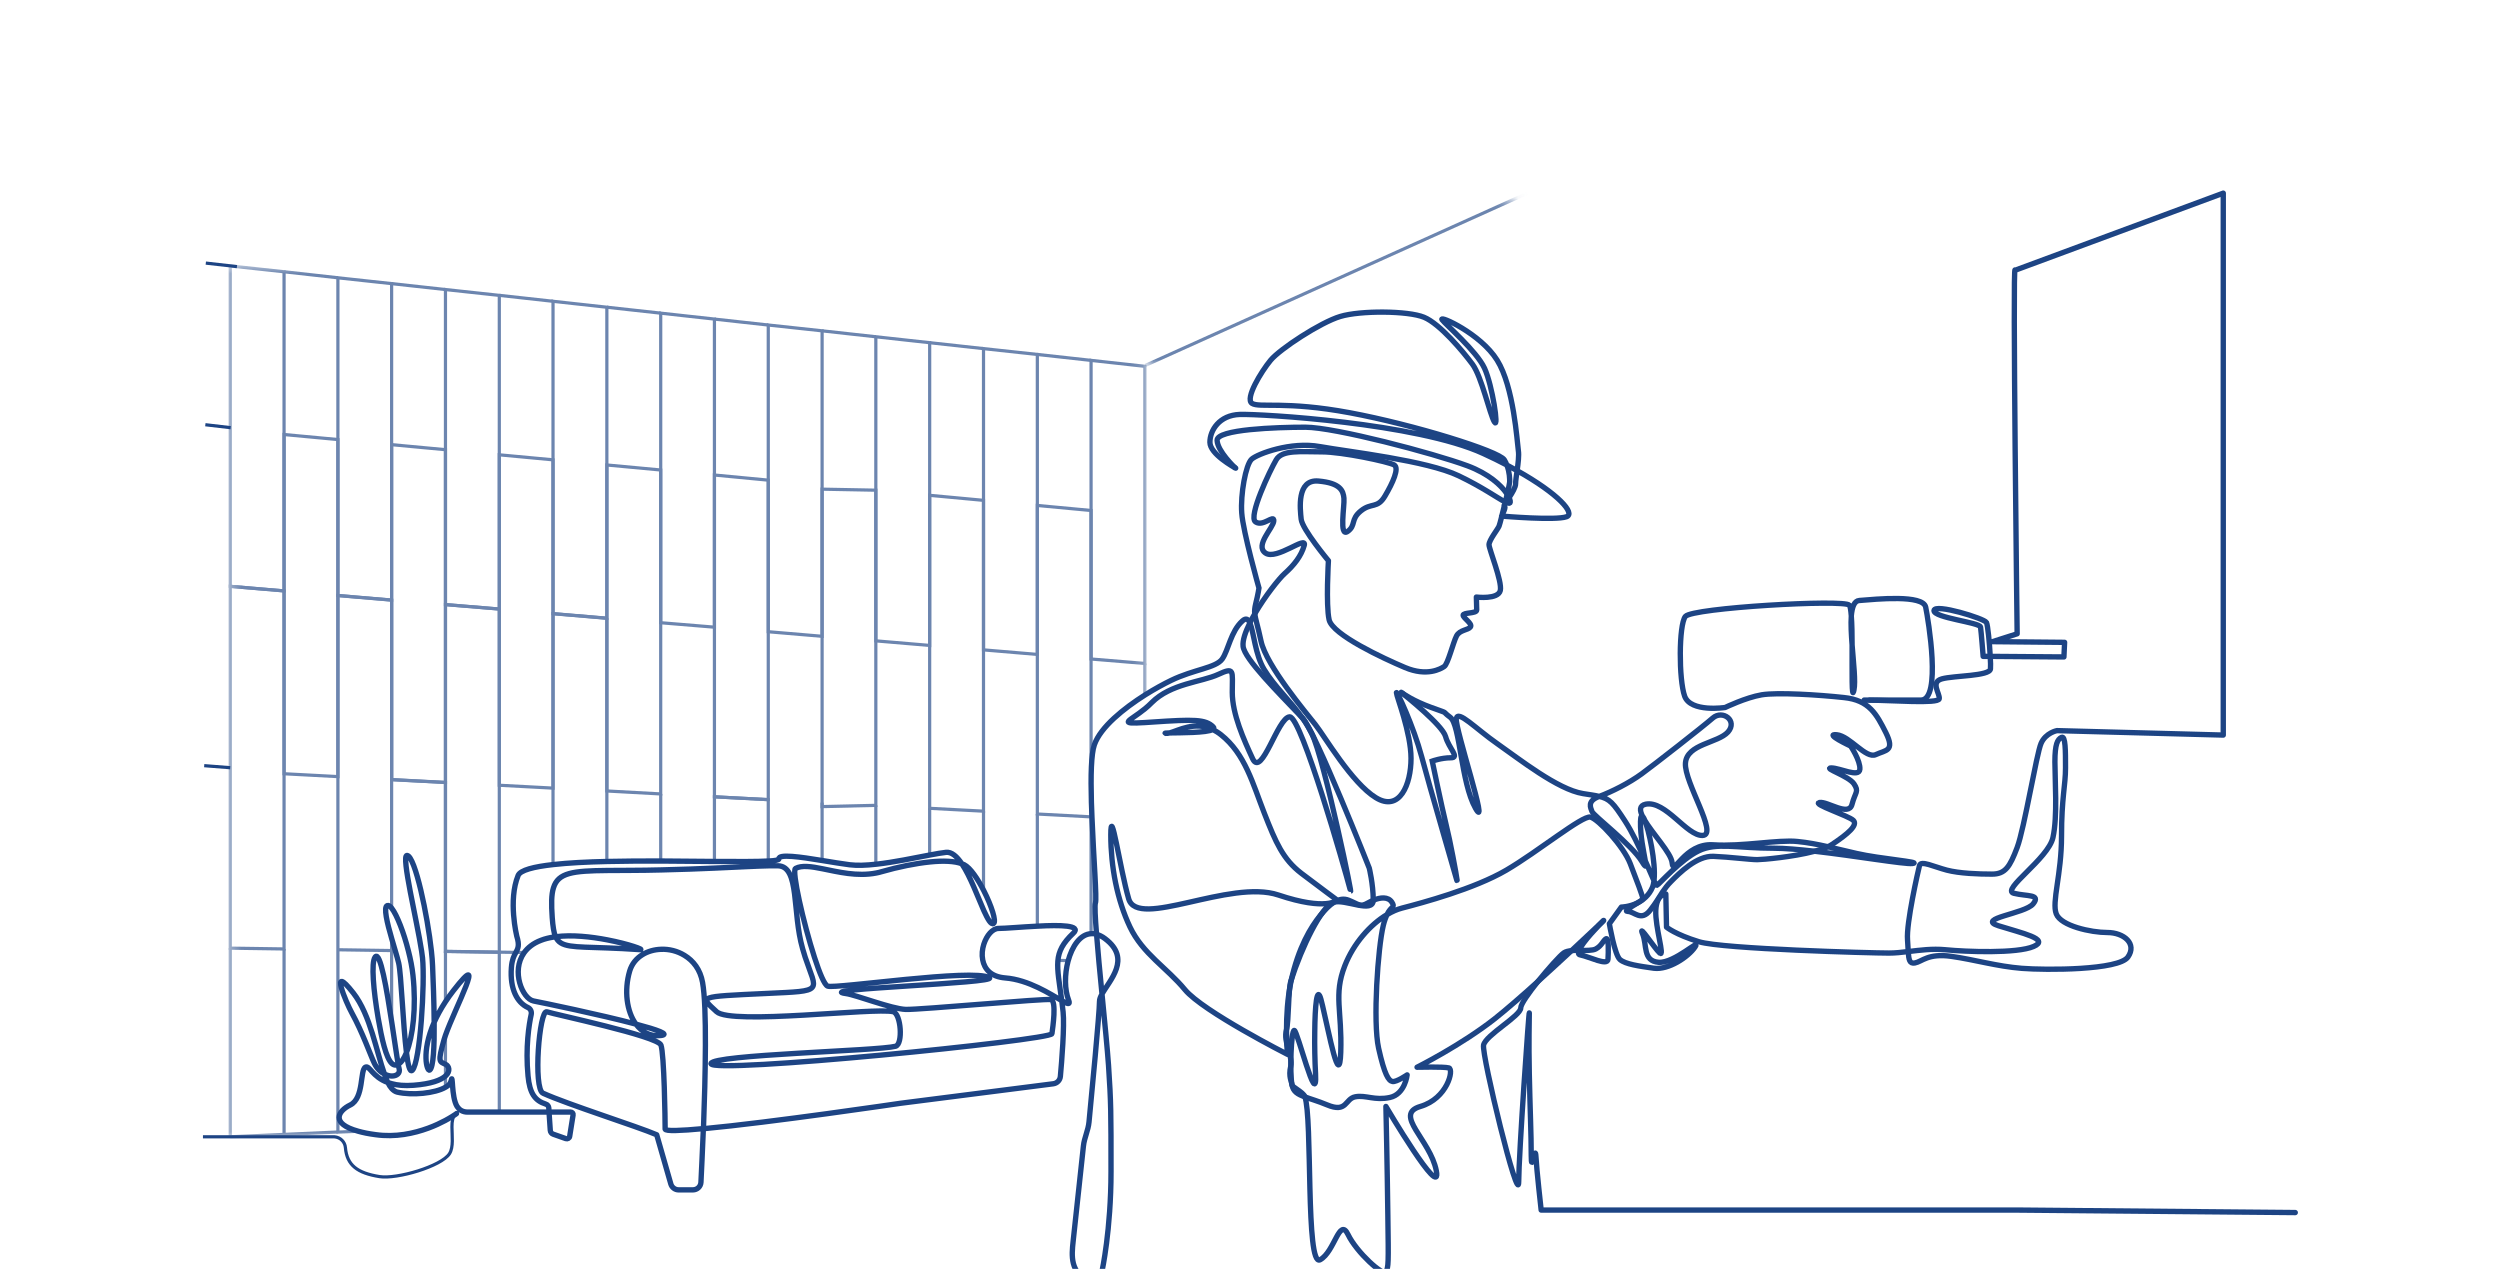 <svg width="233" height="119" viewBox="0 0 233 119" fill="none" xmlns="http://www.w3.org/2000/svg">
<g clip-path="url(#clip0_21_371)">
<path d="M149.398 85.848C149.132 86.093 147.952 87.219 146.442 88.623C145.496 89.505 144.401 90.504 143.338 91.472C141.839 92.832 140.351 94.119 139.309 94.948C136.152 97.425 132.069 99.466 132.069 99.466C132.069 99.466 134.546 99.402 135.035 99.53C135.524 99.657 134.908 102.379 132.378 103.123C129.837 103.867 133.302 106.217 133.866 109.119C134.419 112.032 129.167 103.123 129.167 103.123C129.167 103.123 129.295 108.874 129.348 113.329C129.412 117.783 129.412 118.091 129.167 118.527C128.923 118.963 126.446 116.731 125.638 115.062C124.83 113.392 124.394 116.667 123.033 117.411C121.672 118.155 122.342 104.154 121.609 102.198C121.46 101.794 120.407 101.305 120.407 101.103C120.407 100.837 120.056 100.38 120.301 99.349C120.503 98.488 119.578 97.117 119.897 95.99C120.12 95.192 120.056 92.248 120.312 91.418C121.353 88.176 123.171 84.498 124.256 84.105C125.308 83.722 128.008 85.21 127.987 83.871C127.976 82.372 127.615 80.905 127.615 80.905C127.615 80.905 122.608 68.211 121.417 66.946C119.1 64.501 115.985 61.418 115.857 60.238C115.793 59.685 116.07 58.899 116.484 58.059C116.623 57.783 116.782 57.485 116.952 57.198C117.909 55.55 119.217 53.913 119.727 53.456C120.599 52.68 121.279 51.819 121.555 50.83C121.832 49.841 118.961 52.255 117.941 51.542C116.92 50.83 118.685 49.193 118.717 48.544C118.749 47.896 117.728 49.129 117.016 48.64C116.304 48.14 118.377 43.814 118.94 42.857C119.493 41.9 121.226 42.113 123.182 42.113C125.138 42.113 129.401 43.038 129.922 43.325C130.453 43.601 129.794 45.026 129.082 46.227C128.37 47.439 127.817 46.812 126.828 47.62C125.84 48.427 126.403 48.959 125.595 49.533C124.787 50.107 125.319 47.152 125.255 46.44C125.191 45.727 124.915 45.015 122.874 44.834C120.832 44.654 121.173 47.46 121.268 48.385C121.364 49.32 123.809 52.255 123.809 52.255C123.809 52.255 123.565 56.369 123.873 57.761C124.181 59.154 128.912 61.355 130.953 62.216C132.994 63.077 134.27 62.343 134.599 62.12C134.94 61.907 135.439 59.866 135.748 59.271C136.056 58.686 136.832 58.739 137.045 58.431C137.257 58.123 136.396 57.623 136.364 57.347C136.332 57.07 137.629 57.198 137.629 56.858C137.629 56.517 137.597 55.646 137.597 55.646C137.597 55.646 139.638 55.901 139.83 55.029C140.01 54.168 138.777 51.191 138.777 50.766C138.777 50.341 139.585 49.342 139.713 49.033C139.745 48.948 139.851 48.587 139.968 48.108C139.968 48.108 139.968 48.098 139.968 48.087C140.042 47.811 140.117 47.503 140.191 47.194C140.212 47.13 140.223 47.056 140.244 46.992C140.266 46.918 140.276 46.854 140.298 46.78C140.361 46.525 140.414 46.259 140.478 46.025C140.606 45.461 140.702 45.004 140.702 44.909C140.702 44.664 140.702 44.026 140.446 43.367C140.383 43.197 140.308 43.027 140.202 42.857C139.713 42.049 131.782 39.583 125.786 38.466C119.791 37.35 117.367 38.031 116.686 37.595C116.006 37.159 117.548 34.629 118.419 33.576C119.291 32.524 123.065 30.047 124.915 29.494C126.775 28.93 131.229 28.952 132.718 29.568C134.206 30.185 136.364 32.768 137.236 33.948C138.097 35.128 138.841 38.594 139.277 39.327C139.713 40.072 139.096 35.926 138.352 34.31C137.608 32.704 134.706 30.227 134.397 29.792C134.089 29.356 137.991 31.088 139.532 33.566C141.084 36.042 141.393 41.177 141.509 41.985C141.584 42.453 141.488 43.197 141.393 43.867C141.329 44.356 141.254 44.802 141.254 45.079C141.254 45.408 140.957 45.908 140.67 46.344C140.563 46.514 140.446 46.673 140.361 46.801C140.319 46.875 140.276 46.928 140.244 46.982C140.181 47.099 140.149 47.184 140.191 47.184C140.414 47.184 140.042 47.917 139.957 48.077C139.957 48.087 139.947 48.098 139.947 48.098C140.191 48.119 144.975 48.523 145.996 48.162C146.846 47.864 145.294 46.046 141.361 43.846C141.063 43.686 140.755 43.516 140.425 43.335C139.766 42.984 139.043 42.634 138.256 42.272C132.069 39.423 117.463 38.562 115.549 38.626C113.635 38.69 112.764 40.114 112.764 41.22C112.764 42.325 115.028 43.548 115.166 43.633" stroke="#1D4484" stroke-width="0.5" stroke-linecap="round" stroke-linejoin="round"/>
<path d="M149.462 85.785L149.441 85.806H149.43L149.409 85.838C149.09 86.157 147.485 87.794 147.166 88.581C147.793 88.581 148.431 88.602 148.728 88.443C149.281 88.135 149.345 87.763 149.653 87.507C149.962 87.263 149.898 88.751 149.866 89.4C149.834 90.059 148.165 89.176 147.272 88.996C147.091 88.964 147.07 88.804 147.166 88.57C146.921 88.57 146.677 88.57 146.453 88.602C146.166 88.634 145.922 88.687 145.752 88.804C145.422 89.028 144.317 90.25 143.349 91.451C142.488 92.525 141.733 93.588 141.733 93.939C141.733 94.683 138.459 96.469 138.268 97.405C138.087 98.329 141.542 112.564 141.542 110.151C141.542 107.738 142.531 93.631 142.531 94.439C142.531 95.247 142.467 96.969 142.531 100.073C142.594 103.167 142.711 105.761 142.711 107.685C142.711 109.609 143.083 106.537 143.147 107.77C143.211 109.014 143.636 112.777 143.636 112.777H187.924L213.917 113.011" stroke="#1D4484" stroke-width="0.5" stroke-linecap="round" stroke-linejoin="round"/>
<path d="M130.635 64.554C131.06 64.894 134.441 67.595 134.728 68.647C135.036 69.763 136.088 70.625 135.217 70.625C134.345 70.625 133.484 70.933 133.484 70.933C133.484 70.933 134.356 75.143 134.781 76.876C135.153 78.353 135.748 81.553 135.801 82.031C135.801 82.106 135.801 82.106 135.77 82.021C135.589 81.34 133.229 73.293 132.495 70.508C131.751 67.722 130.146 64.257 130.146 64.565C130.146 64.873 131.507 68.275 131.507 70.688C131.507 73.102 130.454 75.706 128.232 74.345C126 72.985 123.47 68.647 122.598 67.542C121.726 66.425 118.016 62.035 117.527 59.749C117.219 58.314 117.006 57.708 116.942 57.209C116.91 56.911 116.942 56.656 117.027 56.294C117.272 55.306 117.336 54.806 117.336 54.806C117.336 54.806 115.847 49.544 115.73 47.811C115.603 46.078 116.102 43.293 116.655 42.793C117.208 42.304 120.302 41.124 123.023 41.624C125.745 42.113 132.984 42.921 135.95 44.345C138.151 45.398 139.565 46.418 140.256 46.769C140.277 46.78 140.298 46.79 140.32 46.801C140.532 46.897 140.66 46.928 140.723 46.875C140.787 46.812 140.766 46.62 140.628 46.344C140.575 46.248 140.521 46.131 140.436 46.014C139.926 45.249 138.767 44.154 136.758 43.41C133.601 42.24 124.384 39.816 121.662 39.816C118.941 39.816 113.37 40.008 113.434 41.05C113.487 42.059 115.039 43.537 115.156 43.644" stroke="#1D4484" stroke-width="0.5" stroke-miterlimit="10"/>
<path d="M130.592 64.522C130.592 64.522 130.613 64.533 130.634 64.554C130.836 64.703 131.74 65.33 133.366 65.926C135.227 66.606 134.238 66.17 135.163 66.851C136.088 67.531 136.152 72.91 137.512 75.323C138.873 77.737 135.588 67.839 135.726 66.978C135.865 66.128 137.512 67.892 139.554 69.317C141.595 70.742 145.177 73.58 147.537 73.963C148.175 74.069 148.643 74.122 149.015 74.218C150.025 74.441 150.355 74.834 151.439 76.503C152.13 77.556 152.768 78.938 153.289 80.107C153.639 80.894 153.926 81.596 154.128 82.031C154.267 82.35 154.373 82.531 154.415 82.52C154.596 82.457 156.637 80.107 158.317 79.299C159.986 78.491 161.846 79.055 165.365 79.055C166.333 79.055 167.651 79.172 169.086 79.331C172.903 79.767 177.516 80.564 178.239 80.479C179.228 80.352 175.209 80.043 173.041 79.544C172.031 79.31 171.148 79.097 170.319 78.906C169.373 78.693 168.491 78.523 167.534 78.428C165.737 78.236 162.399 78.917 159.678 78.736C156.956 78.545 155.968 81.766 155.84 80.405C155.766 79.523 153.99 77.673 153.235 76.365C153.182 76.291 153.14 76.206 153.108 76.131C152.8 75.525 152.778 75.079 153.374 74.951C155.234 74.579 157.211 77.928 158.689 77.864C160.177 77.8 156.956 72.91 157.084 71.124C157.211 69.328 160.114 69.264 161.049 68.222C161.974 67.17 160.549 66.117 159.625 66.925C158.7 67.733 154.182 71.262 153.002 72.124C151.822 72.985 150.216 73.793 149.047 74.228C147.878 74.664 148.25 75.281 148.377 75.642C148.505 76.014 152.087 78.736 153.023 80.288C153.448 80.99 153.448 80.777 153.321 80.107C153.182 79.31 152.863 77.875 152.895 76.567C152.906 76.057 153.002 75.951 153.129 76.131C153.172 76.184 153.214 76.269 153.257 76.365C153.682 77.343 154.33 80.373 154.16 82.021C154.128 82.287 154.086 82.51 154.012 82.691C153.703 83.435 153.14 83.892 152.598 84.158C151.843 84.53 151.109 84.54 151.109 84.54L149.993 86.092C149.993 86.092 150.482 89.005 150.982 89.43C151.481 89.866 152.778 90.047 154.139 90.239C155.5 90.419 157.36 89.186 157.977 88.261C158.593 87.336 156.053 89.803 154.575 89.686C153.087 89.558 153.523 88.08 153.087 87.028C152.651 85.975 154.203 88.389 154.692 88.825C155.181 89.26 154.256 86.411 154.32 84.859C154.384 83.318 155.255 83.318 155.255 83.318L155.319 86.411C155.319 86.411 156.127 87.092 158.349 87.772C160.581 88.453 174.433 88.825 176.049 88.825C176.634 88.825 177.229 88.761 177.846 88.686M177.846 88.686C178.93 88.559 180.078 88.399 181.311 88.516C183.225 88.708 187.998 88.888 189.54 88.208C191.092 87.528 188.424 86.964 186.265 86.284C184.107 85.603 188.742 85.168 189.487 84.243C190.231 83.318 188.934 83.562 187.69 83.254C186.446 82.946 190.911 80.033 191.336 78.055C191.772 76.078 191.517 72.676 191.517 71.007C191.517 69.338 191.762 68.902 192.134 68.722C192.506 68.541 192.506 69.955 192.506 71.571C192.506 73.187 192.134 74.356 192.134 77.939C192.134 81.521 191.209 84.062 191.645 85.178C192.081 86.294 194.866 86.911 196.407 86.911C197.949 86.911 199.193 87.963 198.321 89.197C197.46 90.43 190.709 90.43 188.424 90.249C186.138 90.068 184.033 89.441 181.864 89.133C179.696 88.825 179.143 89.622 178.462 89.749C177.973 89.835 177.899 89.473 177.846 88.686ZM177.846 88.686C177.825 88.389 177.814 88.017 177.782 87.591C177.654 86.05 178.771 81.16 178.898 80.66C179.026 80.171 180.259 80.788 181.439 81.096C182.608 81.404 184.405 81.468 185.649 81.468C186.893 81.468 187.318 80.788 187.998 78.991C188.679 77.194 189.795 70.263 190.231 69.275C190.667 68.286 191.708 68.094 191.708 68.094L207.208 68.509V18.002L187.807 25.188C187.562 24.072 187.998 59.069 187.998 59.069L185.702 59.802L192.421 59.866L192.357 61.227L185.489 61.174M185.489 61.174H184.83C184.83 61.174 184.65 58.877 184.586 58.442C184.522 58.006 180.195 57.581 180.248 56.9C180.312 56.22 184.947 57.644 185.139 58.016C185.266 58.282 185.426 59.951 185.489 61.174ZM185.489 61.174C185.521 61.695 185.532 62.141 185.511 62.343C185.447 63.023 182.109 62.96 180.993 63.268C179.876 63.576 180.812 64.629 180.737 65.128C180.674 65.618 176.219 65.256 174.242 65.256" stroke="#1D4484" stroke-width="0.5" stroke-linecap="round" stroke-linejoin="round"/>
<path d="M18.915 105.951H31.172C31.715 105.994 32.15 106.419 32.193 106.961C32.331 108.609 33.32 109.332 35.382 109.661C36.977 109.917 41.144 108.705 41.899 107.514C42.282 106.897 42.122 105.866 42.122 105.026C42.122 104.505 42.186 104.059 42.473 103.836C42.473 103.836 42.494 103.825 42.494 103.814" stroke="#1D4484" stroke-width="0.3" stroke-miterlimit="10"/>
<path d="M173.743 65.246H179.037C180.961 65.246 179.717 57.762 179.473 56.582C179.228 55.402 174.901 55.838 173.286 55.966C172.818 55.998 172.616 56.572 172.541 57.401M172.541 57.401C172.488 58.156 172.541 59.123 172.616 60.112M172.541 57.401C172.595 58.102 172.616 59.091 172.616 60.112M172.541 57.401C172.499 56.869 172.446 56.497 172.361 56.402C171.872 55.838 157.701 56.646 157.074 57.454C156.457 58.262 156.457 63.333 157.01 64.885C157.573 66.427 160.784 65.938 160.784 65.938C160.784 65.938 162.697 65.013 164.186 64.757C165.663 64.513 169.512 64.757 171.861 65.013C174.21 65.257 174.891 66.554 175.763 68.287C176.624 70.02 175.763 69.892 174.827 70.328C173.902 70.764 172.414 68.595 171.181 68.478C169.947 68.351 172.478 69.531 172.478 69.531C172.478 69.531 173.402 70.891 173.339 71.699C173.275 72.507 171.478 71.572 170.681 71.572C169.884 71.572 172.286 72.316 172.786 73.049C173.286 73.794 172.913 73.794 172.605 74.974C172.297 76.143 170.32 74.665 169.575 74.793C168.831 74.921 172.297 76.026 172.733 76.462C173.169 76.898 172.244 77.706 170.755 78.695C170.638 78.779 170.49 78.854 170.33 78.928C169.99 79.088 169.565 79.226 169.097 79.343C167.088 79.874 164.281 80.119 163.771 80.119C163.091 80.119 161.23 79.874 159.689 79.811C158.147 79.747 156.531 81.352 155.734 82.16C155.404 82.49 155.171 82.809 154.947 83.138C154.628 83.627 154.331 84.159 153.81 84.818C152.949 85.934 152.332 84.945 151.705 84.945C151.301 84.945 152.013 84.531 152.566 84.191C152.864 84.01 153.119 83.84 153.119 83.776C153.119 83.585 152.566 82.107 151.939 80.491C151.322 78.886 148.973 76.345 148.229 76.154C147.485 75.973 143.338 79.375 140.372 81.108C137.406 82.841 132.58 84.137 130.656 84.637C130.209 84.754 129.742 84.956 129.274 85.243C129.157 85.477 129.029 85.806 128.923 86.253C128.423 88.294 127.934 95.225 128.487 97.702C129.04 100.179 129.412 100.732 129.784 100.796C130.156 100.86 131.145 100.179 131.145 100.179C131.145 100.179 130.954 101.976 129.54 102.284C128.115 102.593 127.307 102.04 126.319 102.22C125.33 102.401 125.574 103.773 123.661 102.965C122.821 102.614 122.141 102.433 121.62 102.231C120.939 101.987 120.535 101.742 120.418 101.136C120.195 100.062 120.323 95.97 120.631 96.033C120.78 96.065 121.28 97.83 121.747 99.244C122.247 100.775 122.704 101.912 122.608 100.052C122.545 98.85 122.513 97.447 122.534 96.203C122.555 93.716 122.736 91.802 123.108 93.121C123.161 93.301 123.214 93.514 123.267 93.758C123.863 96.246 124.841 101.625 124.958 98.075C125.085 94.173 124.277 92.748 125.33 90.027C126.138 87.933 127.711 86.168 129.263 85.243C129.678 84.393 130.061 84.616 129.72 84.084C129.38 83.553 128.647 83.627 127.998 83.904C127.817 83.978 127.658 84.063 127.499 84.148C126.754 84.584 126.637 84.276 125.702 83.904C124.766 83.531 123.905 84.276 123.044 85.328C122.183 86.38 121.003 88.305 120.323 91.462C119.642 94.619 119.993 98.266 119.993 98.266C119.993 98.266 112.105 94.258 110.436 92.238C108.767 90.208 106.503 88.9 105.312 86.391C104.121 83.882 103.526 80.789 103.526 77.812C103.526 74.835 104.366 80.916 105.195 83.776C106.035 86.636 114.635 81.905 119.143 83.415C123.65 84.924 124.628 83.893 124.628 83.893C124.628 83.893 123.012 82.702 121.29 81.395C119.568 80.076 118.909 78.535 117.835 75.792C116.761 73.049 116.049 70.254 113.785 68.468C113.53 68.266 113.274 68.117 113.03 67.989M172.616 60.112C172.743 61.791 172.956 63.514 172.786 64.322C172.563 65.374 172.626 62.653 172.616 60.112ZM113.03 67.989C111.35 67.192 109.83 68.085 109.012 68.308M113.03 67.989C112.488 68.308 110.011 68.287 109.012 68.308M113.03 67.989C113.136 67.925 113.168 67.84 113.072 67.745C112.36 67.032 111.287 67.032 107.374 67.298C107.14 67.309 106.917 67.33 106.726 67.341C104.089 67.5 105.259 67.245 106.726 66.044C106.928 65.874 107.14 65.693 107.342 65.48C109.128 63.694 111.988 63.577 113.54 62.855C115.092 62.142 114.848 62.493 114.848 64.524C114.848 66.554 115.922 68.935 116.751 70.721C117.591 72.507 119.09 66.862 120.195 66.809C121.29 66.756 125.34 81.033 125.829 82.883C126.308 84.733 123.438 70.721 122.247 68.34C122.002 67.862 121.737 67.415 121.439 66.99C120.27 65.31 118.792 64.003 117.814 62.387C116.985 61.015 116.857 58.953 116.506 58.092C116.347 57.699 116.134 57.56 115.794 57.869C114.699 58.857 114.497 60.58 113.912 61.419C113.317 62.259 111.287 62.376 109.139 63.418C108.48 63.737 107.619 64.205 106.737 64.757C104.738 66.022 102.569 67.755 101.995 69.414C101.846 69.839 101.761 70.562 101.719 71.466C101.676 72.412 101.687 73.57 101.719 74.782C101.729 75.239 101.751 75.718 101.772 76.186C101.921 79.938 102.24 83.808 102.091 84.169C102.016 84.361 102.07 85.488 102.197 87.061C102.325 88.634 102.505 90.665 102.707 92.653C102.963 95.3 103.218 97.894 103.313 99.276C103.547 102.731 103.547 103.688 103.547 109.173C103.547 114.659 102.707 118.475 102.707 118.475C102.548 118.932 101.814 119.357 101.347 119.24C100.677 119.07 100.209 118.422 100.039 117.752C99.869 117.082 99.943 116.37 100.018 115.679C100.337 112.724 100.656 109.768 100.975 106.813C101.06 106.016 101.421 105.367 101.496 104.57C101.729 102.199 102.474 94.354 102.474 93.323C102.474 93.131 102.559 92.908 102.697 92.663C103.409 91.356 105.482 89.357 102.994 87.486C102.718 87.273 102.442 87.146 102.187 87.072C102.027 87.018 101.868 87.008 101.719 87.018C100.677 87.05 99.912 88.198 99.539 89.591C99.221 90.814 99.21 92.228 99.603 93.237C99.773 93.673 99.507 93.578 98.955 93.259M109.012 68.308C108.873 68.34 108.746 68.361 108.65 68.351C108.491 68.329 108.65 68.319 109.012 68.308ZM98.955 93.259C97.924 92.674 95.882 91.313 93.682 91.143C92.353 91.037 91.747 90.314 91.588 89.463C91.492 88.985 91.545 88.464 91.694 87.996C91.96 87.178 92.502 86.529 93.076 86.529C93.692 86.529 95.223 86.391 96.712 86.317C98.817 86.2 100.826 86.232 100.039 86.965C99.05 87.901 98.668 88.645 98.593 89.57C98.519 90.495 98.731 91.6 98.955 93.259ZM98.955 93.259C98.997 93.588 99.04 93.95 99.082 94.322C99.221 95.587 98.955 98.936 98.827 100.318C98.795 100.679 98.519 100.966 98.157 101.009L83.923 102.826C83.923 102.826 71.772 104.623 65.553 105.197C65.468 107.387 65.372 109.226 65.329 110.183C65.308 110.587 64.979 110.895 64.575 110.895H63.246C62.916 110.895 62.619 110.672 62.523 110.353L61.205 105.761C59.408 104.985 52.934 102.943 50.616 101.891C49.67 101.487 50.266 94.056 50.967 94.3C51.594 94.524 61.29 96.565 61.598 97.394C61.906 98.223 61.991 104.4 61.991 105.229C61.991 105.442 63.426 105.388 65.563 105.186C65.744 100.36 65.893 93.865 65.478 91.558C65.266 90.367 64.617 89.538 63.788 89.038C63.129 88.634 62.353 88.443 61.609 88.475C60.981 88.496 60.375 88.666 59.876 88.975C59.323 89.315 58.887 89.825 58.685 90.505C58.154 92.323 58.409 94.279 59.27 95.449M59.27 95.449C61.268 95.98 62.512 96.416 61.566 96.512C60.599 96.618 59.812 96.182 59.27 95.449ZM59.27 95.449C55.942 94.566 50.542 93.45 49.723 93.291C48.703 93.089 47.618 90.527 48.841 88.804C49.181 88.326 49.691 87.911 50.425 87.635C50.776 87.497 51.169 87.401 51.584 87.337C51.658 87.327 51.722 87.316 51.786 87.305M51.786 87.305C53.295 87.103 55.092 87.305 56.591 87.593C58.632 87.986 60.131 88.539 59.642 88.507C58.462 88.422 57.452 88.379 56.591 88.347C53.359 88.23 52.232 88.326 51.786 87.305ZM51.786 87.305C51.69 87.103 51.626 86.859 51.584 86.572C51.531 86.274 51.499 85.923 51.467 85.509C51.382 84.265 51.382 83.383 51.584 82.745C52.02 81.331 53.38 81.161 56.602 81.129C57.229 81.129 57.92 81.129 58.696 81.118C59.738 81.118 60.705 81.097 61.619 81.076C63.554 81.033 65.213 80.969 66.626 80.906C68.859 80.81 70.485 80.714 71.644 80.693C71.984 80.693 72.282 80.693 72.537 80.693C74.536 80.778 73.823 85.009 74.802 88.411C74.886 88.687 74.961 88.943 75.035 89.187C76.12 92.483 76.917 92.334 71.442 92.589C64.915 92.897 65.244 92.844 66.786 94.29C68.136 95.555 81.499 93.886 83.242 94.29C83.976 94.471 84.178 97.32 83.466 97.511C81.892 97.947 66.361 98.287 66.265 99.127C66.159 100.137 97.955 96.948 98.04 96.342C98.126 95.736 98.476 93.301 97.955 93.163C97.434 93.035 85.719 94.12 84.412 94.077C83.104 94.035 79.755 92.716 78.841 92.6C75.535 92.164 93.076 91.643 92.204 91.122C90.737 90.24 77.842 92.174 77.14 91.909C76.843 91.802 76.385 90.697 75.907 89.219C74.876 86.03 73.77 81.139 74.142 80.938C74.727 80.629 75.609 80.757 76.651 80.969C78.097 81.257 79.883 81.714 81.669 81.363C81.829 81.331 81.988 81.299 82.147 81.246C83.742 80.789 85.326 80.47 86.676 80.332C87.92 80.204 88.962 80.247 89.642 80.502M89.642 80.502C89.716 80.523 89.78 80.555 89.855 80.587C90.429 80.874 91.13 81.916 91.694 83.021C92.406 84.414 92.885 85.902 92.597 86.072C92.364 86.21 92.066 85.679 91.694 84.871C91.141 83.617 90.439 81.692 89.642 80.502ZM89.642 80.502C89.185 79.821 88.685 79.375 88.164 79.439C87.76 79.481 87.25 79.577 86.676 79.683C85.209 79.96 83.327 80.364 81.658 80.544C80.734 80.65 79.872 80.682 79.192 80.597C78.459 80.502 77.555 80.353 76.651 80.204C74.589 79.864 72.526 79.566 72.59 80.055C72.601 80.151 72.261 80.215 71.633 80.247C70.592 80.31 68.784 80.3 66.616 80.289C65.074 80.278 63.352 80.257 61.609 80.247C59.918 80.247 58.207 80.247 56.591 80.289C54.709 80.332 52.976 80.417 51.573 80.576C49.745 80.778 48.49 81.097 48.288 81.597C47.342 83.914 48.161 87.242 48.161 87.242C48.437 88.124 48.278 88.4 48.065 88.794C47.906 89.081 47.714 89.442 47.661 90.186C47.512 92.196 48.203 93.439 49.192 93.897C49.436 94.003 49.564 94.269 49.511 94.534C49.309 95.459 48.958 97.607 49.213 100.275C49.362 101.891 49.851 102.582 50.861 102.901C51.02 102.943 51.137 103.092 51.148 103.262L51.169 103.645M51.169 103.645H53.189C53.327 103.645 53.444 103.773 53.412 103.911L53.093 105.909C53.072 106.079 52.891 106.175 52.742 106.122L51.562 105.707C51.403 105.654 51.297 105.516 51.286 105.346L51.169 103.645ZM51.169 103.645H43.557C43.345 103.645 43.143 103.592 42.962 103.486C42.813 103.39 42.696 103.262 42.601 103.124C42.037 102.22 42.239 99.797 42.027 100.775C41.974 100.987 41.803 101.179 41.527 101.327C40.549 101.902 38.401 102.114 37.02 101.785C36.839 101.742 36.669 101.625 36.509 101.455C36.382 101.317 36.265 101.126 36.158 100.913C36.031 100.679 35.925 100.403 35.818 100.094C35.467 99.914 35.117 99.584 34.883 99.084C34.521 98.33 33.798 96.235 32.788 94.396C32.267 93.461 30.641 89.623 32.937 92.557C34.521 94.588 35.085 98.032 35.829 100.094C36.063 100.222 36.307 100.286 36.52 100.286C36.988 100.286 37.328 100.02 37.19 99.563C37.168 99.488 37.136 99.361 37.115 99.191C36.977 98.468 36.775 96.958 36.52 95.332C36.041 92.196 35.435 88.592 34.968 89.187C34.564 89.697 34.819 92.398 35.244 94.885C35.574 96.809 35.978 98.606 36.52 99.116C36.626 99.212 36.722 99.254 36.828 99.265C36.924 99.265 37.02 99.244 37.105 99.191C37.392 99.042 37.657 98.659 37.881 98.096M37.881 98.096C38.476 96.618 38.816 93.907 38.487 90.888C38.412 90.186 38.263 89.4 38.061 88.624C37.636 86.923 36.998 85.275 36.509 84.648C36.36 84.456 36.222 84.361 36.105 84.393C35.712 84.499 36.084 86.03 36.509 87.486C36.615 87.879 36.733 88.262 36.839 88.613C36.977 89.081 37.094 89.485 37.158 89.761C37.392 90.76 37.562 95.512 37.881 98.096ZM37.881 98.096C38.019 99.244 38.2 99.977 38.423 99.754C39.167 99.042 39.613 91.568 39.38 89.283C39.358 89.102 39.326 88.889 39.294 88.645C38.869 85.849 37.36 79.683 37.934 79.726C38.688 79.779 39.847 85.328 40.209 88.656C40.262 89.166 40.304 89.623 40.315 90.006C40.368 91.313 40.453 93.386 40.464 95.279M40.464 95.279C40.485 97.5 40.4 99.488 40.049 99.733C39.805 99.903 39.231 98.085 40.464 95.279ZM40.464 95.279C40.73 94.683 41.07 94.045 41.516 93.365C41.74 93.025 41.984 92.674 42.261 92.323C45.503 88.145 42.388 93.992 41.516 96.49C41.463 96.629 41.421 96.767 41.389 96.884C40.772 99.042 40.964 98.925 41.516 99.191C41.516 99.191 41.527 99.191 41.538 99.201C41.846 99.35 42.016 99.839 41.516 100.286C41.091 100.668 40.209 101.019 38.54 101.147C37.7 101.211 37.03 101.147 36.499 100.998C36.371 100.966 36.254 100.924 36.148 100.892C34.691 100.36 34.447 99.276 34.064 99.457C33.533 99.701 33.947 102.348 32.64 102.986C31.523 103.528 30.758 104.708 33.384 105.431C33.83 105.559 34.351 105.665 35 105.75C36.86 106.016 38.582 105.633 39.911 105.144C40.528 104.921 41.07 104.655 41.495 104.432C41.995 104.166 42.335 103.932 42.484 103.836C42.505 103.826 42.516 103.815 42.526 103.804L42.547 103.783" stroke="#1D4484" stroke-width="0.5" stroke-linecap="round" stroke-linejoin="round"/>
<g opacity="0.65">
<mask id="mask0_21_371" style="mask-type:luminance" maskUnits="userSpaceOnUse" x="106" y="0" width="76" height="35">
<path d="M106.683 34.193H181.45L140.766 18.715L106.683 0.26V34.193Z" fill="white"/>
</mask>
<g mask="url(#mask0_21_371)">
<path d="M106.747 34.055L181.386 0.408" stroke="#1D4484" stroke-width="0.3" stroke-miterlimit="10"/>
</g>
</g>
<path d="M22.083 24.849L19.181 24.52" stroke="#1D4484" stroke-width="0.3" stroke-miterlimit="10"/>
<path d="M21.498 39.86L19.138 39.584" stroke="#1D4484" stroke-width="0.3" stroke-miterlimit="10"/>
<path d="M21.456 71.551L19.032 71.359" stroke="#1D4484" stroke-width="0.3" stroke-miterlimit="10"/>
<g opacity="0.65">
<mask id="mask1_21_371" style="mask-type:luminance" maskUnits="userSpaceOnUse" x="21" y="24" width="86" height="83">
<path d="M106.865 24.605H21.297V106.112H106.865V24.605Z" fill="white"/>
</mask>
<g mask="url(#mask1_21_371)">
<path d="M26.474 25.327V55.072L21.456 54.647V24.785L26.474 25.327Z" stroke="#1D4484" stroke-width="0.3" stroke-miterlimit="10"/>
<path d="M36.499 26.433V55.923L31.492 55.498V25.891L36.499 26.433Z" stroke="#1D4484" stroke-width="0.3" stroke-miterlimit="10"/>
<path d="M46.535 27.529V56.763L41.517 56.349V26.986L46.535 27.529Z" stroke="#1D4484" stroke-width="0.3" stroke-miterlimit="10"/>
<path d="M41.517 26.986L36.499 26.434" stroke="#1D4484" stroke-width="0.3" stroke-miterlimit="10"/>
<path d="M56.559 28.633V57.612L51.541 57.187V28.08L56.559 28.633Z" stroke="#1D4484" stroke-width="0.3" stroke-miterlimit="10"/>
<path d="M66.585 29.738V58.452L61.578 58.038V29.186L66.585 29.738Z" stroke="#1D4484" stroke-width="0.3" stroke-miterlimit="10"/>
<path d="M61.577 29.186L56.56 28.633" stroke="#1D4484" stroke-width="0.3" stroke-miterlimit="10"/>
<path d="M76.62 30.833V59.303L71.602 58.877V30.291L76.62 30.833Z" stroke="#1D4484" stroke-width="0.3" stroke-miterlimit="10"/>
<path d="M86.645 31.939V60.154L81.627 59.728V31.387L86.645 31.939Z" stroke="#1D4484" stroke-width="0.3" stroke-miterlimit="10"/>
<path d="M81.627 31.387L76.62 30.834" stroke="#1D4484" stroke-width="0.3" stroke-miterlimit="10"/>
<path d="M96.68 33.034V60.993L91.663 60.568V32.492L96.68 33.034Z" stroke="#1D4484" stroke-width="0.3" stroke-miterlimit="10"/>
<path d="M101.687 33.588L96.68 33.035" stroke="#1D4484" stroke-width="0.3" stroke-miterlimit="10"/>
<path d="M91.662 32.492L86.644 31.939" stroke="#1D4484" stroke-width="0.3" stroke-miterlimit="10"/>
<path d="M71.602 30.293L66.585 29.74" stroke="#1D4484" stroke-width="0.3" stroke-miterlimit="10"/>
<path d="M51.542 28.08L46.535 27.527" stroke="#1D4484" stroke-width="0.3" stroke-miterlimit="10"/>
<path d="M31.492 25.89L26.475 25.326" stroke="#1D4484" stroke-width="0.3" stroke-miterlimit="10"/>
<path d="M71.602 44.75V74.527L66.585 74.261V44.272L71.602 44.75Z" stroke="#1D4484" stroke-width="0.3" stroke-miterlimit="10"/>
<path d="M61.577 43.804V73.995L56.56 73.719V43.336L61.577 43.804Z" stroke="#1D4484" stroke-width="0.3" stroke-miterlimit="10"/>
<path d="M81.627 45.685V75.058L76.62 75.175V45.59L81.627 45.685Z" stroke="#1D4484" stroke-width="0.3" stroke-miterlimit="10"/>
<path d="M56.559 57.614V80.257C54.678 80.3 52.945 80.385 51.541 80.544V57.199L56.559 57.624V57.614Z" stroke="#1D4484" stroke-width="0.3" stroke-miterlimit="10"/>
<path d="M101.741 76.143L101.688 76.133" stroke="#1D4484" stroke-width="0.3" stroke-miterlimit="10"/>
<path d="M99.508 89.527L98.561 89.506" stroke="#1D4484" stroke-width="0.3" stroke-miterlimit="10"/>
<path d="M91.662 89.41H91.556" stroke="#1D4484" stroke-width="0.3" stroke-miterlimit="10"/>
<path d="M31.492 88.518L36.499 88.592H36.829" stroke="#1D4484" stroke-width="0.3" stroke-miterlimit="10"/>
<path d="M46.535 88.74L48.034 88.761L48.799 88.772" stroke="#1D4484" stroke-width="0.3" stroke-miterlimit="10"/>
<path d="M71.602 74.528V80.204C70.56 80.268 68.753 80.257 66.585 80.247V74.262L71.602 74.528Z" stroke="#1D4484" stroke-width="0.3" stroke-miterlimit="10"/>
<path d="M31.492 105.504L26.474 105.727L21.456 105.95" stroke="#1D4484" stroke-width="0.3" stroke-miterlimit="10"/>
<path d="M106.705 34.141V61.834L101.688 61.419V33.588L106.705 34.141Z" stroke="#1D4484" stroke-width="0.3" stroke-miterlimit="10"/>
<path d="M106.705 64.715V61.834" stroke="#1D4484" stroke-width="0.3" stroke-miterlimit="10"/>
<path d="M101.688 86.955V76.133" stroke="#1D4484" stroke-width="0.3" stroke-miterlimit="10"/>
<path d="M101.687 47.577V76.132L96.68 75.866V47.109L101.687 47.577Z" stroke="#1D4484" stroke-width="0.3" stroke-miterlimit="10"/>
<path d="M96.68 86.252V75.865" stroke="#1D4484" stroke-width="0.3" stroke-miterlimit="10"/>
<path d="M91.663 82.977V75.6" stroke="#1D4484" stroke-width="0.3" stroke-miterlimit="10"/>
<path d="M91.662 46.632V75.601L86.644 75.335V46.164L91.662 46.632Z" stroke="#1D4484" stroke-width="0.3" stroke-miterlimit="10"/>
<path d="M86.644 79.639V75.334" stroke="#1D4484" stroke-width="0.3" stroke-miterlimit="10"/>
<path d="M81.627 80.502V75.059" stroke="#1D4484" stroke-width="0.3" stroke-miterlimit="10"/>
<path d="M76.62 80.161V74.803" stroke="#1D4484" stroke-width="0.3" stroke-miterlimit="10"/>
<path d="M61.578 80.204V73.996" stroke="#1D4484" stroke-width="0.3" stroke-miterlimit="10"/>
<path d="M51.542 42.856V73.452L46.535 73.186V42.389L51.542 42.856Z" stroke="#1D4484" stroke-width="0.3" stroke-miterlimit="10"/>
<path d="M41.517 101.296V100.276V99.181V96.481" stroke="#1D4484" stroke-width="0.3" stroke-miterlimit="10"/>
<path d="M41.517 93.354V88.666" stroke="#1D4484" stroke-width="0.3" stroke-miterlimit="10"/>
<path d="M36.499 95.31V88.592V87.465" stroke="#1D4484" stroke-width="0.3" stroke-miterlimit="10"/>
<path d="M41.517 41.911V72.921L36.499 72.656V41.443L41.517 41.911Z" stroke="#1D4484" stroke-width="0.3" stroke-miterlimit="10"/>
<path d="M36.499 84.627V72.656" stroke="#1D4484" stroke-width="0.3" stroke-miterlimit="10"/>
<path d="M26.475 105.729V88.443" stroke="#1D4484" stroke-width="0.3" stroke-miterlimit="10"/>
<path d="M46.535 56.762V88.74L41.517 88.665V56.348L46.535 56.762Z" stroke="#1D4484" stroke-width="0.3" stroke-miterlimit="10"/>
<path d="M46.535 88.74V103.612H43.548C43.335 103.612 43.133 103.559 42.952 103.453C42.803 103.357 42.687 103.24 42.591 103.091C42.027 102.198 42.229 99.764 42.017 100.742C41.964 100.955 41.794 101.146 41.517 101.295C40.539 101.869 38.392 102.081 37.02 101.763C36.84 101.72 36.669 101.603 36.51 101.433C36.382 101.295 36.265 101.114 36.159 100.891C34.703 100.359 34.458 99.275 34.075 99.456C33.544 99.7 33.959 102.347 32.651 102.985C31.535 103.527 30.769 104.707 33.395 105.43L31.492 105.515V55.508L36.51 55.933V72.666L41.517 72.932V88.676L46.535 88.75V88.74Z" stroke="#1D4484" stroke-width="0.3" stroke-miterlimit="10"/>
<path d="M31.492 40.966V72.38L26.475 72.114V40.498L31.492 40.966Z" stroke="#1D4484" stroke-width="0.3" stroke-miterlimit="10"/>
<path d="M26.474 55.072V88.442L21.456 88.368V54.647L26.474 55.072Z" stroke="#1D4484" stroke-width="0.3" stroke-miterlimit="10"/>
<path d="M21.456 105.951V88.367" stroke="#1D4484" stroke-width="0.3" stroke-miterlimit="10"/>
</g>
</g>
</g>
<defs>
<clipPath id="clip0_21_371">
<rect width="233" height="118" fill="white" transform="translate(0 0.26)"/>
</clipPath>
</defs>
</svg>
